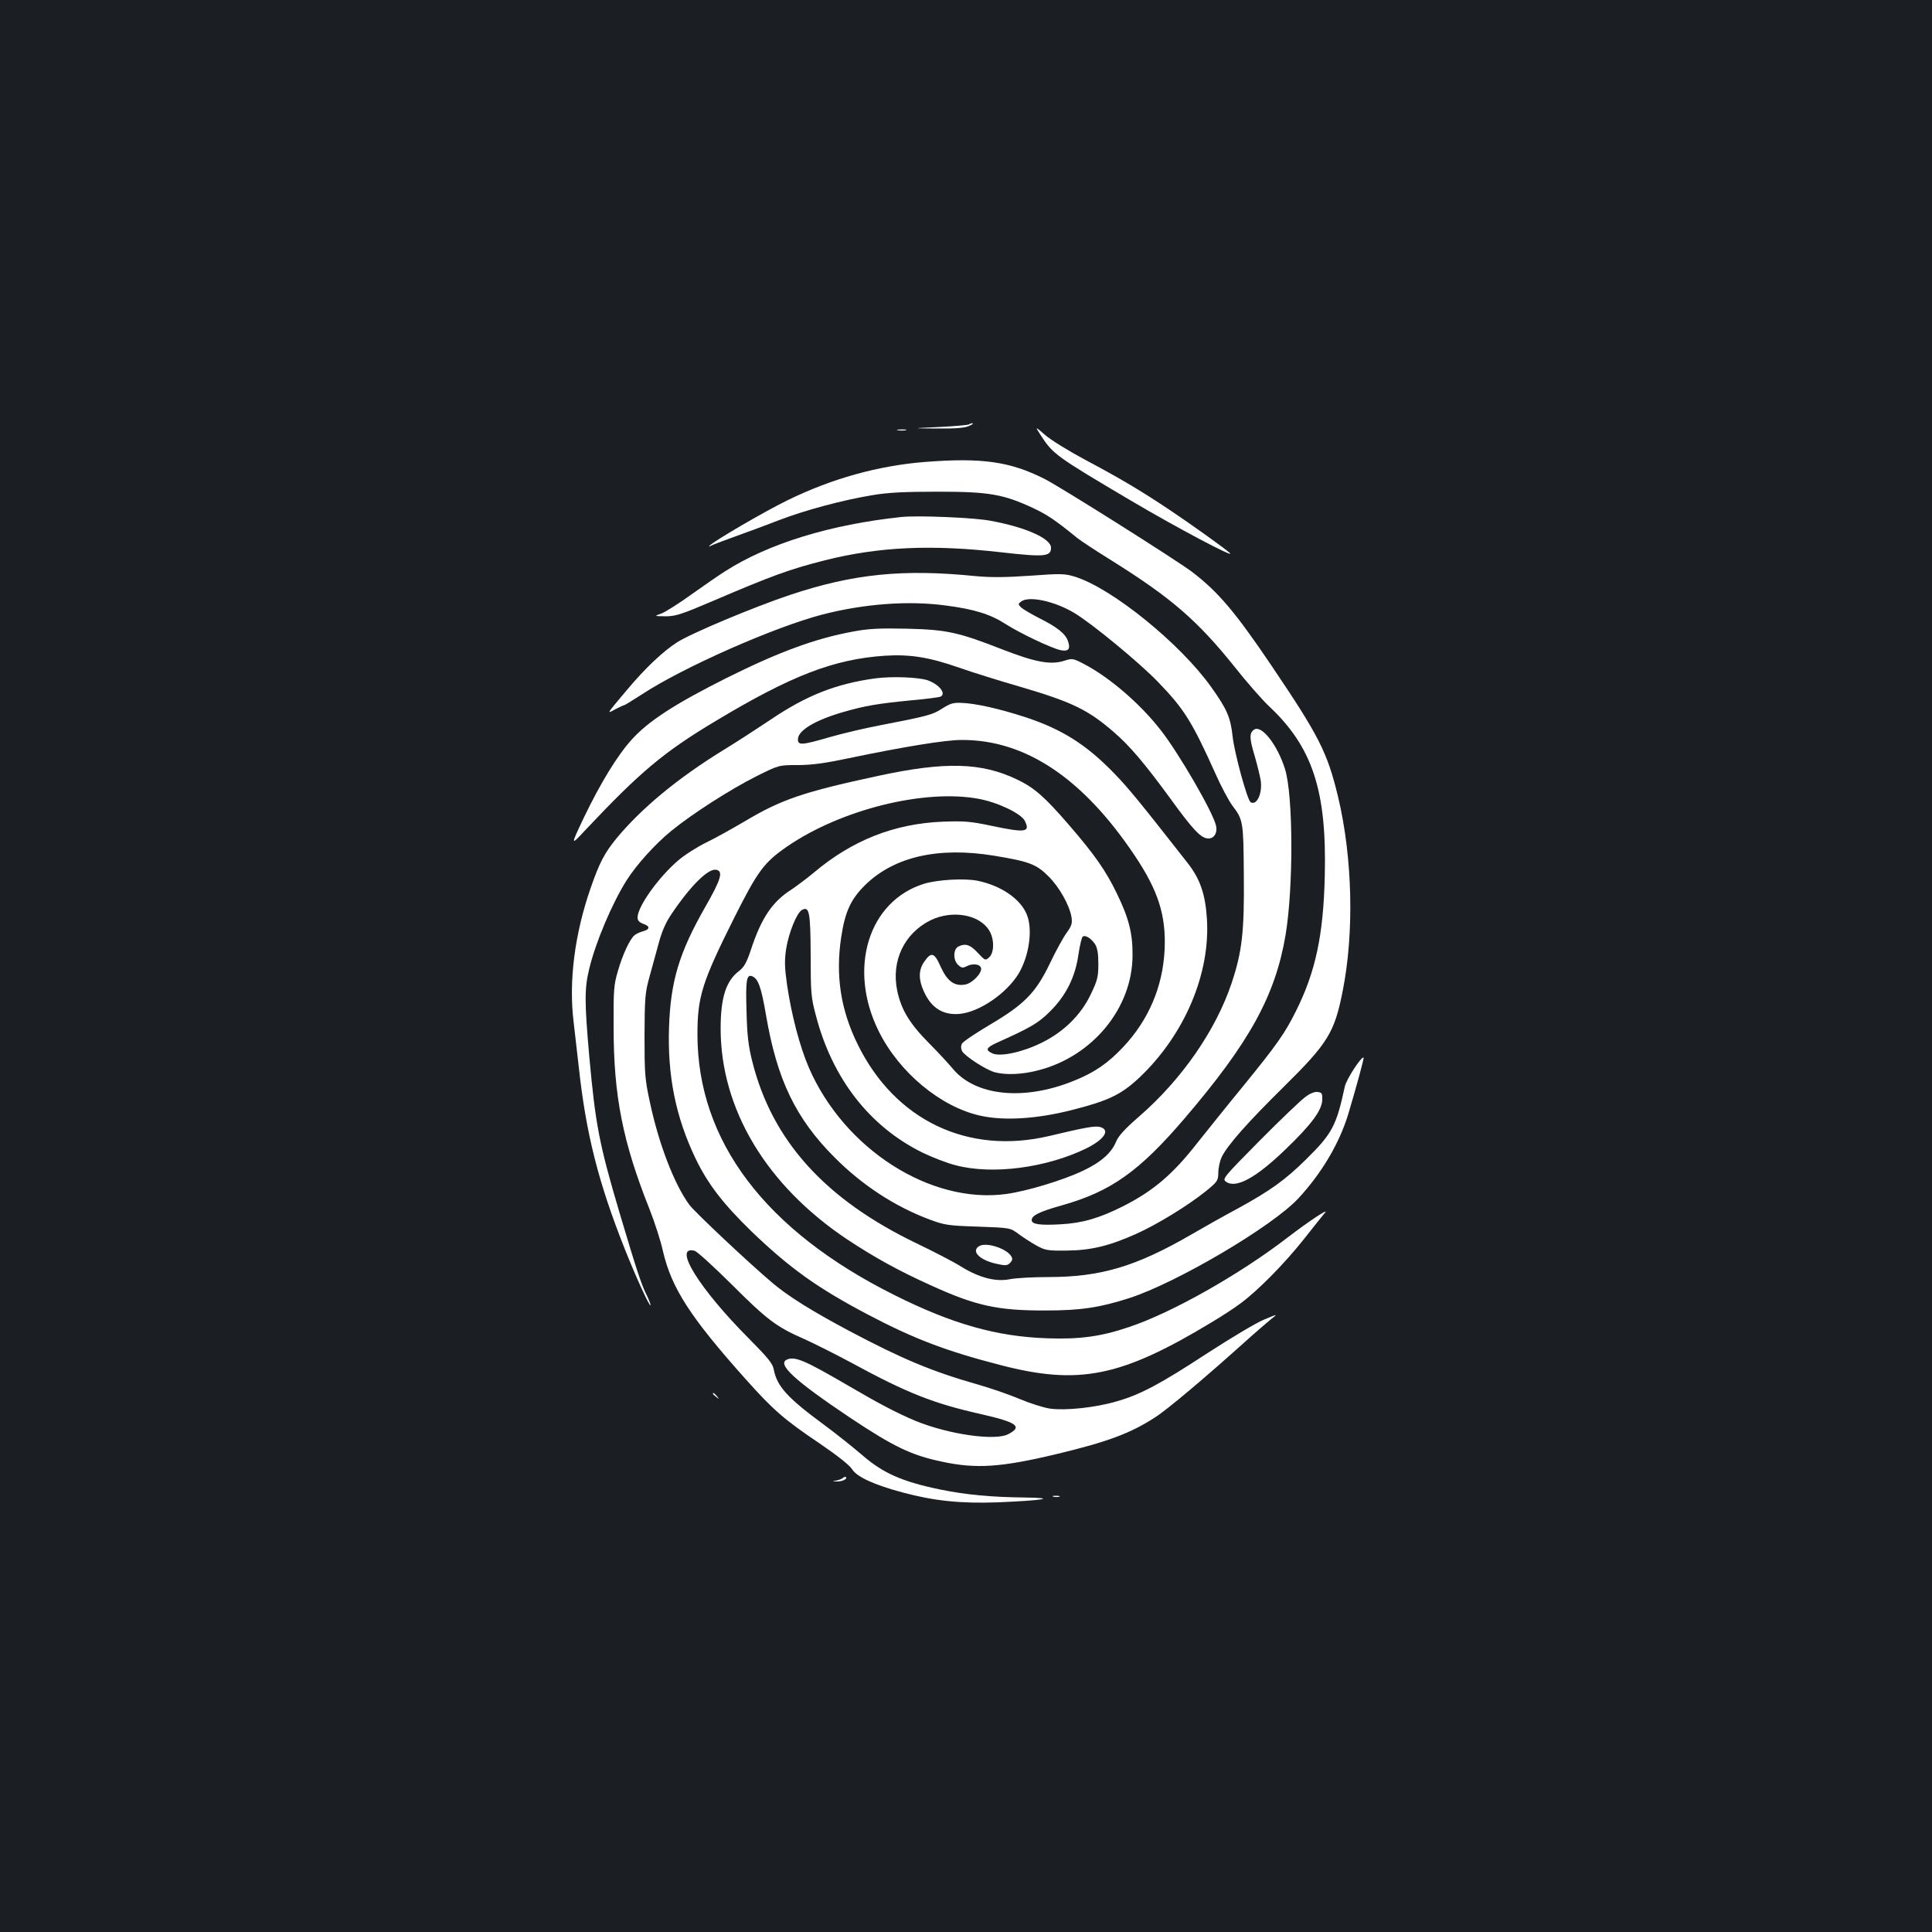 <?xml version="1.0" standalone="no"?>
<!DOCTYPE svg PUBLIC "-//W3C//DTD SVG 20010904//EN"
 "http://www.w3.org/TR/2001/REC-SVG-20010904/DTD/svg10.dtd">
<svg version="1.0" xmlns="http://www.w3.org/2000/svg"
 width="1000pt" height="1000pt" viewBox="0 0 1000 1000"
 preserveAspectRatio="xMidYMid meet">
<rect width="100%" height="100%" fill="#1b1f23"/>
<g transform="translate(0,1000) scale(0.1,-0.1)"
fill="#ffffff" stroke="none">
<path d="M5017 7804 c-3 -4 -73 -10 -154 -14 -148 -7 -148 -7 -13 -8 95 -1
144 3 165 13 17 7 25 14 19 14 -6 1 -13 -2 -17 -5z"/>
<path d="M5385 7750 c65 -101 79 -111 470 -342 233 -138 547 -304 510 -270
-23 22 -208 154 -307 220 -154 103 -262 167 -441 262 -86 46 -180 104 -208
129 -52 45 -52 45 -24 1z"/>
<path d="M4648 7773 c12 -2 30 -2 40 0 9 3 -1 5 -23 4 -22 0 -30 -2 -17 -4z"/>
<path d="M4788 7609 c-241 -19 -483 -86 -713 -199 -121 -59 -381 -211 -403
-235 -4 -5 -1 -5 7 0 7 4 61 25 120 46 58 21 160 58 226 84 140 54 334 106
490 132 83 14 166 18 340 18 264 0 338 -13 491 -84 74 -35 115 -62 229 -155
17 -14 99 -68 183 -120 305 -191 440 -308 631 -546 63 -80 144 -172 179 -205
226 -212 300 -438 289 -880 -7 -305 -48 -497 -150 -700 -56 -113 -100 -175
-271 -385 -84 -102 -190 -235 -238 -295 -127 -163 -229 -250 -388 -330 -120
-60 -208 -86 -321 -92 -107 -6 -149 0 -149 22 0 24 42 44 156 76 255 72 401
176 637 452 335 392 468 634 521 947 41 246 40 724 -3 860 -39 124 -120 228
-159 204 -26 -17 -26 -44 2 -136 13 -45 27 -102 31 -125 11 -68 -20 -135 -52
-115 -17 11 -83 251 -93 340 -11 100 -29 141 -111 256 -160 225 -513 511 -705
571 -53 16 -71 17 -233 5 -131 -9 -204 -9 -281 -2 -376 38 -633 12 -960 -97
-191 -64 -513 -199 -586 -246 -73 -47 -165 -134 -258 -245 -111 -132 -107
-126 -61 -101 22 11 42 21 46 21 3 0 43 25 90 55 212 140 690 351 939 415 215
55 442 72 635 46 147 -19 231 -45 310 -96 73 -47 237 -125 284 -135 41 -9 53
6 39 46 -13 39 -56 73 -148 119 -43 22 -85 47 -95 56 -16 17 -16 18 1 31 41
30 174 1 275 -60 92 -55 338 -258 434 -358 134 -139 174 -202 296 -473 29 -66
69 -140 87 -165 57 -74 58 -84 60 -359 3 -295 -9 -398 -63 -560 -82 -245 -258
-499 -479 -691 -74 -64 -108 -102 -119 -130 -24 -58 -77 -106 -170 -150 -102
-49 -290 -106 -398 -121 -392 -54 -839 232 -1022 653 -47 109 -90 272 -113
428 -13 91 -14 126 -5 187 13 83 55 188 82 202 38 21 44 -10 45 -234 0 -195 2
-219 27 -312 85 -327 278 -575 552 -710 50 -24 126 -54 170 -65 191 -51 472
-14 680 88 93 47 123 95 68 110 -27 6 -70 -1 -263 -47 -420 -99 -797 81 -990
473 -89 180 -116 358 -86 556 20 133 50 197 124 270 150 147 379 199 667 152
182 -30 219 -44 281 -106 57 -56 110 -151 120 -212 5 -32 1 -45 -25 -81 -17
-23 -56 -94 -86 -157 -74 -154 -132 -213 -313 -320 -74 -44 -138 -87 -143 -97
-6 -12 -6 -25 1 -39 15 -26 122 -96 169 -109 56 -15 141 -12 225 10 281 72
487 322 488 594 1 115 -19 193 -81 321 -58 120 -116 202 -248 355 -126 146
-180 193 -268 235 -185 89 -373 94 -720 19 -386 -83 -501 -122 -690 -235 -65
-38 -154 -88 -200 -110 -45 -22 -110 -63 -144 -92 -102 -87 -211 -239 -211
-296 0 -16 9 -25 30 -33 36 -12 35 -29 -4 -39 -15 -4 -34 -13 -42 -20 -24 -20
-62 -101 -86 -186 -21 -70 -23 -99 -22 -288 0 -357 47 -595 186 -944 27 -68
58 -165 69 -215 44 -192 141 -343 429 -665 140 -157 199 -209 382 -332 94 -64
154 -112 168 -133 24 -40 113 -81 262 -121 164 -44 302 -58 493 -51 240 10
313 23 135 25 -169 2 -300 14 -432 41 -199 41 -298 85 -407 180 -42 36 -129
106 -194 154 -192 141 -246 201 -262 288 -6 31 -30 60 -129 160 -258 259 -396
483 -281 454 13 -3 99 -82 192 -174 183 -183 232 -220 374 -282 51 -23 159
-77 241 -121 296 -161 429 -213 678 -269 184 -42 214 -64 139 -103 -67 -36
-307 -2 -479 68 -95 40 -184 86 -348 182 -221 129 -275 153 -316 137 -59 -22
33 -107 324 -302 227 -151 317 -194 473 -227 179 -39 308 -30 597 39 263 63
383 108 509 190 63 40 262 208 471 396 52 47 111 97 130 113 35 27 35 27 -39
-4 -41 -17 -171 -95 -290 -172 -246 -161 -349 -216 -473 -251 -110 -32 -263
-48 -343 -37 -33 5 -103 27 -155 49 -52 22 -152 57 -223 77 -235 67 -389 132
-661 276 -190 101 -314 178 -396 247 -120 101 -404 368 -432 406 -79 108 -159
317 -205 535 -25 115 -27 145 -27 341 1 198 3 222 26 305 14 50 35 128 48 175
15 57 36 105 63 145 99 148 192 241 234 233 38 -7 25 -50 -57 -193 -134 -235
-179 -383 -187 -620 -9 -254 35 -468 137 -681 64 -133 143 -235 290 -378 198
-190 340 -292 600 -429 241 -127 407 -190 690 -263 405 -105 623 -61 1090 221
52 31 120 75 150 98 90 66 226 204 328 332 52 66 102 129 111 139 20 24 -87
-47 -194 -129 -249 -192 -602 -391 -822 -464 -144 -49 -256 -64 -423 -58 -262
9 -491 74 -791 224 -669 334 -1019 798 -1019 1349 0 196 24 271 191 605 121
241 154 285 271 366 279 193 715 301 995 248 98 -18 218 -76 237 -113 30 -60
6 -64 -174 -26 -108 23 -142 25 -250 21 -251 -10 -469 -96 -668 -264 -35 -29
-87 -68 -115 -87 -100 -63 -157 -149 -211 -314 -22 -66 -35 -88 -62 -109 -66
-50 -94 -137 -94 -296 0 -418 237 -813 655 -1092 139 -92 265 -162 429 -236
236 -108 349 -133 601 -132 177 0 278 15 430 64 245 79 741 371 876 517 121
131 212 285 258 437 43 144 82 288 79 291 -10 9 -89 -112 -97 -149 -44 -204
-65 -244 -200 -377 -108 -107 -186 -163 -354 -255 -73 -39 -181 -100 -241
-135 -287 -166 -469 -220 -741 -220 -78 0 -166 -5 -197 -11 -73 -15 -159 7
-253 65 -38 24 -142 78 -230 120 -474 228 -748 531 -851 941 -20 79 -27 134
-30 260 -5 162 0 193 29 182 31 -12 47 -55 72 -202 57 -333 153 -534 355 -736
142 -143 312 -254 491 -321 78 -29 96 -32 251 -37 167 -6 167 -6 210 -38 24
-18 66 -45 93 -60 46 -25 58 -27 155 -26 126 1 221 24 360 86 111 50 269 147
361 221 61 50 64 54 65 96 0 25 8 62 18 82 28 59 135 180 321 363 227 224 262
280 304 492 61 303 52 693 -23 1008 -56 232 -98 314 -345 680 -188 278 -275
381 -411 485 -81 61 -683 441 -765 482 -177 89 -322 110 -617 87z m880 -2496
c12 -20 17 -47 17 -103 0 -66 -5 -85 -38 -154 -51 -109 -142 -198 -257 -254
-100 -49 -213 -73 -254 -54 -37 17 -32 29 22 54 178 80 216 102 277 163 83 82
131 179 147 295 7 47 17 88 22 92 14 10 43 -8 64 -39z"/>
<path d="M4665 7324 c-367 -39 -687 -137 -912 -281 -32 -20 -111 -75 -176
-121 -65 -47 -135 -91 -155 -98 -37 -13 -37 -13 22 -14 52 0 81 9 245 79 310
133 400 165 581 211 279 70 551 83 915 41 222 -25 255 -22 255 24 0 48 -133
107 -316 140 -86 16 -376 28 -459 19z"/>
<path d="M4415 6731 c-196 -36 -383 -105 -656 -241 -267 -134 -404 -223 -490
-319 -73 -80 -162 -226 -247 -403 -70 -148 -70 -148 11 -61 281 298 402 400
671 561 391 235 611 320 876 338 129 8 228 -7 385 -62 71 -25 216 -70 320
-100 265 -78 349 -119 482 -235 82 -71 158 -161 289 -340 121 -167 161 -209
199 -209 30 0 48 31 39 67 -17 72 -194 377 -287 495 -106 136 -265 273 -398
342 -54 28 -59 29 -97 17 -71 -24 -150 -10 -325 58 -230 90 -288 102 -497 107
-139 3 -196 0 -275 -15z"/>
<path d="M4532 6489 c-205 -28 -358 -88 -548 -217 -66 -44 -175 -115 -244
-157 -235 -145 -419 -298 -548 -453 -63 -77 -89 -126 -135 -259 -82 -235 -114
-482 -88 -692 6 -53 18 -159 27 -236 37 -341 101 -595 236 -935 58 -147 129
-302 135 -296 2 2 -7 26 -20 53 -28 56 -51 126 -141 428 -105 355 -124 455
-156 808 -25 283 -25 351 0 453 32 135 120 343 195 460 51 80 148 187 228 252
107 88 305 215 440 283 118 59 118 59 215 59 73 0 140 9 267 36 285 59 496 94
583 94 330 1 627 -198 895 -598 122 -182 163 -310 155 -487 -9 -192 -83 -365
-215 -505 -79 -84 -149 -132 -257 -175 -257 -104 -508 -78 -625 64 -20 24 -74
83 -121 130 -102 103 -145 174 -166 273 -32 154 36 297 173 365 112 54 252 30
303 -53 27 -43 27 -115 0 -139 -20 -18 -21 -17 -59 23 -39 43 -65 51 -102 32
-26 -15 -26 -71 1 -95 17 -16 24 -16 44 -6 30 16 70 11 74 -10 5 -26 -45 -78
-82 -85 -56 -10 -93 17 -127 92 -33 75 -49 79 -86 25 -29 -42 -29 -91 -2 -151
39 -87 99 -125 185 -118 102 9 243 105 306 208 55 92 75 231 42 308 -33 80
-133 148 -253 173 -68 14 -207 6 -277 -15 -289 -89 -397 -439 -236 -763 105
-213 321 -393 527 -438 122 -27 291 -17 475 30 188 48 253 79 348 168 233 221
367 536 349 821 -8 127 -35 206 -99 288 -246 314 -303 384 -377 461 -146 152
-274 233 -467 296 -133 43 -256 71 -330 73 -40 2 -58 -4 -98 -30 -50 -32 -72
-38 -325 -87 -74 -14 -189 -41 -255 -60 -145 -42 -166 -44 -166 -12 0 46 88
99 233 141 113 33 180 44 352 61 80 7 149 16 155 20 28 17 -11 64 -69 84 -49
16 -184 21 -269 10z"/>
<path d="M6755 4321 c-22 -16 -128 -117 -235 -225 -187 -189 -194 -198 -175
-212 51 -38 155 18 311 169 133 128 186 200 188 254 1 34 -2 38 -24 41 -16 2
-41 -8 -65 -27z"/>
<path d="M5068 3550 c-43 -26 2 -72 88 -91 49 -11 57 -10 72 4 13 14 14 21 6
35 -26 41 -130 74 -166 52z"/>
<path d="M3690 2786 c0 -2 8 -10 18 -17 15 -13 16 -12 3 4 -13 16 -21 21 -21
13z"/>
<path d="M4364 2351 c-5 -5 -20 -11 -34 -14 -25 -4 -25 -4 0 -5 26 -2 58 13
49 22 -3 3 -10 2 -15 -3z"/>
<path d="M5453 2253 c9 -2 23 -2 30 0 6 3 -1 5 -18 5 -16 0 -22 -2 -12 -5z"/>
</g>
</svg>
